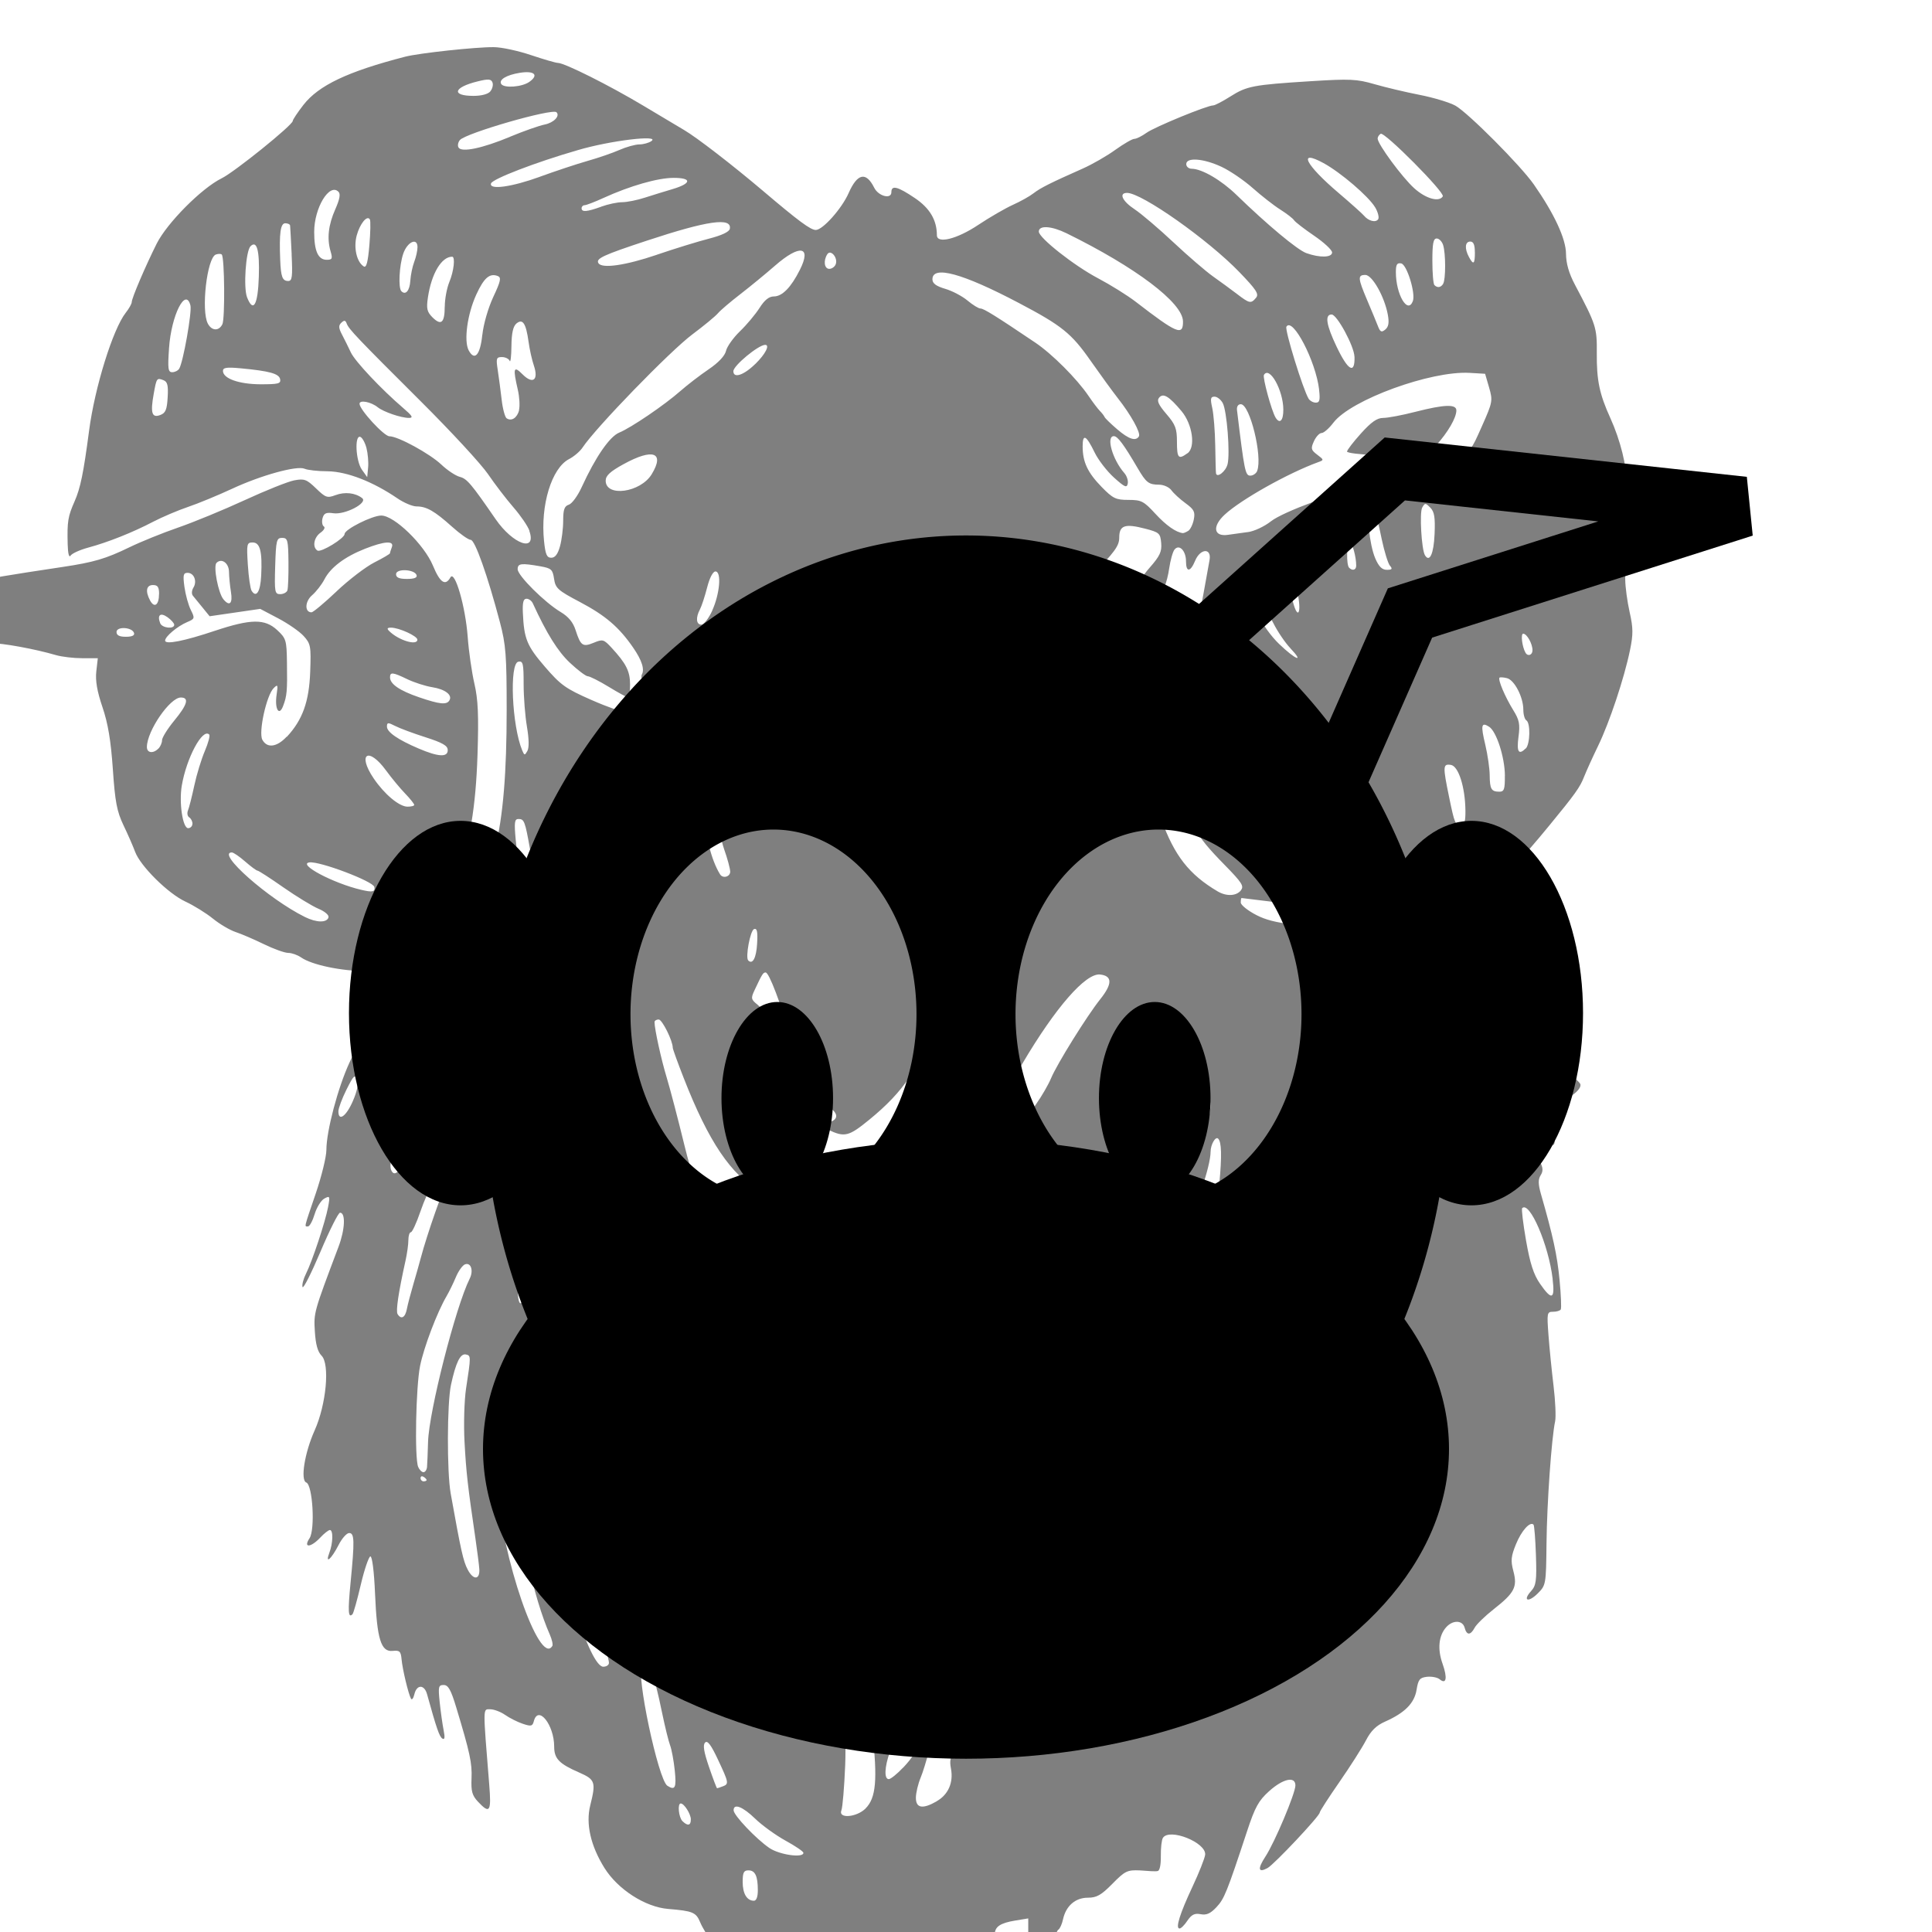 <?xml version="1.0" encoding="UTF-8" standalone="no"?>
<!-- Created with Inkscape (http://www.inkscape.org/) -->

<svg
   xmlns:dc="http://purl.org/dc/elements/1.1/"
   xmlns:cc="http://creativecommons.org/ns#"
   xmlns:rdf="http://www.w3.org/1999/02/22-rdf-syntax-ns#"
   xmlns:svg="http://www.w3.org/2000/svg"
   xmlns="http://www.w3.org/2000/svg"
   xmlns:sodipodi="http://sodipodi.sourceforge.net/DTD/sodipodi-0.dtd"
   xmlns:inkscape="http://www.inkscape.org/namespaces/inkscape"
   width="32"
   height="32"
   viewBox="0 0 32 32"
   id="svg2"
   version="1.1"
   inkscape:version="0.91 r13725"
   sodipodi:docname="goat.svg">
  <defs
     id="defs4" />
  <sodipodi:namedview
     id="base"
     pagecolor="#ffffff"
     bordercolor="#666666"
     borderopacity="1.0"
     inkscape:pageopacity="0.0"
     inkscape:pageshadow="2"
     inkscape:zoom="7.9643545"
     inkscape:cx="30.491828"
     inkscape:cy="10.826058"
     inkscape:document-units="px"
     inkscape:current-layer="layer3"
     showgrid="true"
     units="px"
     inkscape:window-width="1600"
     inkscape:window-height="848"
     inkscape:window-x="-8"
     inkscape:window-y="22"
     inkscape:window-maximized="1"
     inkscape:snap-global="false"
     inkscape:snap-bbox="true"
     inkscape:snap-bbox-midpoints="true">
    <inkscape:grid
       type="xygrid"
       id="grid3338"
       empspacing="8" />
  </sodipodi:namedview>
  <g
     inkscape:groupmode="layer"
     id="layer2"
     inkscape:label="trace"
     style="display:none"
     sodipodi:insensitive="true">
    <g
       id="g5597"
       transform="matrix(2.744,0,0,2.744,-243.442,-16.431)">
      <path
         id="path3527"
         d="m 96.985,12.611 c 0.019,0.138 0.046,0.606 0.205,0.683 0.514,0.247 0.694,-0.913 0.751,-1.192 0.057,-0.278 -0.022,-0.932 -0.444,-0.775 -0.014,0.005 -0.024,0.011 -0.031,0.019 -0.184,-0.079 -0.395,-0.059 -0.463,0.166 -0.1,0.334 -0.066,0.763 -0.018,1.1 z"
         inkscape:connector-curvature="0"
         style="fill:#d8b78b" />
      <path
         id="path3529"
         d="m 92.193,11.511 c -0.067,-0.225 -0.279,-0.245 -0.463,-0.166 -0.007,-0.007 -0.017,-0.013 -0.031,-0.019 -0.422,-0.157 -0.501,0.497 -0.444,0.775 0.057,0.279 0.237,1.44 0.751,1.192 0.159,-0.076 0.186,-0.545 0.205,-0.683 0.047,-0.338 0.081,-0.766 -0.019,-1.1 z"
         inkscape:connector-curvature="0"
         style="fill:#d8b78b" />
      <path
         id="path3531"
         d="m 97.457,12.001 c 0,-1.528 -1.277,-2.766 -2.851,-2.766 -1.575,0 -2.851,1.122 -2.851,2.766 0,3.07 1.277,2.766 2.851,2.766 1.575,10e-5 2.851,0.304 2.851,-2.766 z"
         stroke-miterlimit="10"
         inkscape:connector-curvature="0"
         style="fill:#7f512e;stroke:#000000;stroke-width:0.1;stroke-miterlimit:10" />
      <path
         id="path3533"
         d="m 92.258,12.954 c 0,1.42 1.056,2.571 2.358,2.571 1.302,0 2.358,-1.151 2.358,-2.571 0,-1.42 -0.013,-3.215 -2.368,-2.656 -2.668,-0.559 -2.348,1.236 -2.348,2.656 z"
         stroke-miterlimit="10"
         inkscape:connector-curvature="0"
         style="fill:#d8b78b;stroke:#000000;stroke-width:0.12;stroke-miterlimit:10" />
      <ellipse
         id="ellipse3535"
         ry="0.853"
         rx="0.667"
         cy="12.188"
         cx="93.461"
         stroke-miterlimit="10"
         style="fill:#ffffff;stroke:#000000;stroke-width:0.1;stroke-miterlimit:10" />
      <ellipse
         id="ellipse3537"
         ry="0.853"
         rx="0.667"
         cy="12.188"
         cx="95.762"
         stroke-miterlimit="10"
         style="fill:#ffffff;stroke:#000000;stroke-width:0.1;stroke-miterlimit:10" />
      <ellipse
         id="ellipse3539"
         ry="0.421"
         rx="0.269"
         cy="12.484"
         cx="93.505" />
      <ellipse
         id="ellipse3541"
         ry="0.421"
         rx="0.269"
         cy="12.484"
         cx="95.705" />
      <ellipse
         id="ellipse3543"
         ry="1.753"
         rx="2.922"
         cy="14.417"
         cx="94.606"
         stroke-miterlimit="10"
         style="fill:#d8b78b;stroke:#000000;stroke-width:0.1;stroke-miterlimit:10" />
      <path
         id="path3545"
         d="m 91.846,13.24 c -4e-4,10e-5 -0.047,0.011 -0.113,-0.029 -0.102,-0.063 -0.244,-0.241 -0.34,-0.74 -0.056,-0.208 -0.085,-0.377 -0.096,-0.513 -0.002,-0.027 -0.003,-0.053 -0.004,-0.078 -0.006,-0.248 0.057,-0.373 0.126,-0.436 0.111,-0.101 0.272,-0.078 0.347,-0.059 0.025,0.006 0.04,0.012 0.041,0.012 l 0.035,-0.094 c -0.012,-0.004 -0.297,-0.109 -0.49,0.067 -0.168,0.153 -0.203,0.463 -0.106,0.921 0.014,0.065 0.03,0.133 0.049,0.205 0.081,0.425 0.211,0.695 0.385,0.801 0.061,0.037 0.113,0.045 0.148,0.045 0.025,0 0.041,-0.004 0.044,-0.005 l -0.028,-0.096 z"
         inkscape:connector-curvature="0" />
      <path
         id="path3547"
         d="m 97.85,11.369 c -0.193,-0.175 -0.478,-0.071 -0.49,-0.067 l 0.035,0.094 c 0.002,-10e-4 0.241,-0.087 0.388,0.047 0.007,0.006 0.014,0.013 0.021,0.021 0.094,0.107 0.164,0.347 0.036,0.889 -0.009,0.038 -0.019,0.077 -0.03,0.118 l 0,0 c -4e-4,0.001 -6e-4,0.002 -0.001,0.004 -0.093,0.488 -0.233,0.668 -0.334,0.733 -0.068,0.044 -0.117,0.033 -0.118,0.033 l -0.028,0.096 c 0.004,0.001 0.02,0.005 0.045,0.005 0.035,0 0.088,-0.008 0.148,-0.045 0.174,-0.106 0.303,-0.377 0.384,-0.799 0.154,-0.574 0.135,-0.954 -0.057,-1.128 z"
         inkscape:connector-curvature="0" />
      <path
         id="path3549"
         d="m 92.758,11.328 c 0.003,0.056 0.053,-0.045 0.088,-0.077 0.059,-0.055 0.141,-0.099 0.224,-0.138 0.209,-0.099 0.462,-0.137 0.698,-0.142 0.049,-10e-4 0.059,-0.306 -0.048,-0.303 -0.523,0.011 -1.097,0.233 -1.08,0.596 0.002,0.051 0.005,0.146 0.068,0.18 0.047,0.026 0.05,-0.11 0.05,-0.117 l 0,0 z"
         inkscape:connector-curvature="0" />
      <path
         id="path3551"
         d="m 96.486,11.328 c -0.003,0.056 -0.053,-0.045 -0.088,-0.077 -0.059,-0.055 -0.141,-0.099 -0.224,-0.138 -0.209,-0.099 -0.462,-0.137 -0.698,-0.142 -0.049,-10e-4 -0.059,-0.306 0.048,-0.303 0.523,0.011 1.097,0.233 1.08,0.596 -0.002,0.051 -0.005,0.146 -0.068,0.18 -0.047,0.026 -0.05,-0.11 -0.05,-0.117 l 0,0 z"
         inkscape:connector-curvature="0" />
      <path
         id="path3553"
         d="m 91.684,14.117 c 2.922,1.753 5.844,0 5.844,0"
         stroke-miterlimit="10"
         inkscape:connector-curvature="0"
         style="fill:none;stroke:#000000;stroke-width:0.1;stroke-miterlimit:10" />
    </g>
  </g>
  <g
     inkscape:label="Layer 1"
     inkscape:groupmode="layer"
     id="layer1"
     transform="translate(0,-1020.362)"
     style="display:inline"
     sodipodi:insensitive="true">
    <path
       inkscape:connector-curvature="0"
       id="path4206"
       d="m 15.027,1054.01 c -0.088,-0.088 -0.16,-0.192 -0.16,-0.231 0,-0.161 -0.249,-0.245 -0.685,-0.233 -0.408,0.011 -0.43,0.01 -0.861,-0.217 -0.243,-0.126 -0.47,-0.252 -0.505,-0.28 -0.035,-0.028 -0.063,-0.151 -0.063,-0.273 0,-0.266 -0.049,-0.307 -0.248,-0.204 -0.082,0.043 -0.251,0.078 -0.374,0.078 -0.185,0 -0.246,-0.025 -0.346,-0.144 -0.067,-0.079 -0.151,-0.216 -0.187,-0.303 -0.069,-0.167 -0.12,-0.189 -0.531,-0.223 -0.379,-0.031 -0.832,-0.322 -1.055,-0.678 -0.229,-0.367 -0.312,-0.731 -0.236,-1.036 0.097,-0.387 0.083,-0.429 -0.182,-0.545 -0.333,-0.145 -0.415,-0.23 -0.415,-0.428 0,-0.363 -0.265,-0.696 -0.337,-0.423 -0.022,0.084 -0.045,0.09 -0.184,0.043 -0.087,-0.029 -0.219,-0.096 -0.292,-0.147 -0.073,-0.051 -0.184,-0.093 -0.246,-0.093 -0.124,0 -0.123,-0.067 -0.017,1.246 0.037,0.452 0.01,0.493 -0.184,0.287 -0.099,-0.105 -0.118,-0.174 -0.109,-0.388 0.011,-0.253 -0.026,-0.424 -0.255,-1.182 -0.087,-0.287 -0.131,-0.365 -0.206,-0.365 -0.087,0 -0.093,0.027 -0.066,0.289 0.017,0.159 0.046,0.366 0.065,0.461 0.024,0.12 0.018,0.161 -0.021,0.137 -0.049,-0.03 -0.097,-0.169 -0.254,-0.736 -0.045,-0.162 -0.17,-0.162 -0.209,0 -0.016,0.069 -0.042,0.103 -0.057,0.075 -0.043,-0.078 -0.141,-0.486 -0.156,-0.654 -0.012,-0.13 -0.032,-0.149 -0.147,-0.137 -0.194,0.02 -0.26,-0.193 -0.292,-0.945 -0.016,-0.378 -0.048,-0.625 -0.078,-0.62 -0.028,0.01 -0.099,0.216 -0.158,0.468 -0.059,0.252 -0.121,0.473 -0.138,0.49 -0.071,0.071 -0.078,-0.044 -0.032,-0.518 0.069,-0.706 0.065,-0.827 -0.023,-0.827 -0.041,0 -0.12,0.089 -0.175,0.198 -0.121,0.236 -0.228,0.327 -0.153,0.129 0.061,-0.16 0.066,-0.377 0.009,-0.377 -0.023,0 -0.095,0.056 -0.16,0.126 -0.158,0.168 -0.286,0.174 -0.177,0.01 0.095,-0.145 0.052,-0.883 -0.054,-0.923 -0.1,-0.039 -0.028,-0.492 0.139,-0.864 0.192,-0.43 0.254,-1.097 0.114,-1.237 -0.064,-0.064 -0.098,-0.187 -0.111,-0.4 -0.019,-0.315 -0.02,-0.311 0.391,-1.401 0.109,-0.288 0.121,-0.567 0.026,-0.567 -0.028,0 -0.174,0.291 -0.325,0.648 -0.151,0.356 -0.284,0.619 -0.296,0.583 -0.012,-0.035 0.014,-0.135 0.057,-0.22 0.103,-0.204 0.32,-0.859 0.366,-1.104 0.034,-0.182 0.03,-0.191 -0.062,-0.141 -0.054,0.029 -0.126,0.145 -0.16,0.257 -0.034,0.112 -0.083,0.204 -0.11,0.204 -0.063,0 -0.073,0.045 0.128,-0.546 0.097,-0.285 0.176,-0.609 0.176,-0.721 0,-0.311 0.19,-1.03 0.383,-1.448 0.095,-0.206 0.191,-0.388 0.214,-0.403 0.083,-0.056 0.46,-0.861 0.46,-0.983 0,-0.124 -0.007,-0.127 -0.392,-0.127 -0.415,0 -0.906,-0.103 -1.084,-0.227 -0.059,-0.041 -0.155,-0.075 -0.213,-0.075 -0.059,0 -0.24,-0.065 -0.404,-0.145 -0.164,-0.08 -0.374,-0.17 -0.468,-0.201 -0.094,-0.031 -0.264,-0.131 -0.377,-0.223 -0.114,-0.092 -0.318,-0.218 -0.454,-0.281 -0.286,-0.132 -0.745,-0.587 -0.833,-0.824 -0.033,-0.09 -0.119,-0.287 -0.192,-0.439 -0.11,-0.23 -0.14,-0.388 -0.177,-0.931 -0.033,-0.474 -0.08,-0.757 -0.172,-1.027 -0.089,-0.262 -0.119,-0.438 -0.102,-0.591 l 0.025,-0.219 -0.258,0 c -0.142,0 -0.337,-0.023 -0.434,-0.051 -0.352,-0.103 -0.885,-0.2 -1.097,-0.2 -0.519,0 -0.916,-0.219 -0.916,-0.505 0,-0.155 0.274,-0.433 0.466,-0.473 0.565,-0.116 0.68,-0.135 1.66,-0.283 0.517,-0.078 0.71,-0.135 1.1,-0.324 0.189,-0.092 0.554,-0.24 0.81,-0.328 0.257,-0.089 0.753,-0.293 1.102,-0.454 0.349,-0.161 0.719,-0.309 0.821,-0.328 0.166,-0.031 0.205,-0.017 0.36,0.133 0.159,0.154 0.186,0.163 0.323,0.112 0.154,-0.058 0.329,-0.039 0.442,0.05 0.099,0.078 -0.283,0.278 -0.477,0.25 -0.122,-0.018 -0.157,0 -0.18,0.083 -0.015,0.058 -0.005,0.119 0.022,0.136 0.027,0.016 0.002,0.063 -0.055,0.103 -0.111,0.078 -0.139,0.241 -0.051,0.296 0.059,0.036 0.45,-0.203 0.45,-0.275 0,-0.076 0.456,-0.305 0.607,-0.305 0.216,0 0.712,0.482 0.857,0.832 0.116,0.281 0.205,0.34 0.288,0.193 0.072,-0.13 0.25,0.481 0.287,0.989 0.017,0.235 0.067,0.581 0.11,0.768 0.062,0.267 0.073,0.522 0.052,1.183 -0.028,0.867 -0.133,1.489 -0.324,1.907 -0.137,0.3 -0.447,0.65 -0.709,0.8 -0.454,0.261 -0.691,0.579 -0.376,0.505 0.076,-0.018 0.28,-0.046 0.453,-0.063 0.287,-0.028 0.333,-0.05 0.522,-0.244 0.695,-0.717 0.917,-1.6 0.917,-3.648 1.07e-4,-0.908 -0.013,-1.083 -0.113,-1.46 -0.202,-0.765 -0.412,-1.359 -0.482,-1.359 -0.037,0 -0.177,-0.098 -0.311,-0.219 -0.29,-0.26 -0.422,-0.335 -0.586,-0.335 -0.067,0 -0.21,-0.06 -0.318,-0.134 -0.404,-0.276 -0.833,-0.443 -1.152,-0.448 -0.166,0 -0.339,-0.021 -0.385,-0.042 -0.126,-0.056 -0.719,0.107 -1.2,0.331 -0.235,0.109 -0.564,0.245 -0.73,0.301 -0.166,0.056 -0.427,0.167 -0.579,0.246 -0.338,0.177 -0.748,0.34 -1.078,0.429 -0.136,0.037 -0.266,0.096 -0.289,0.132 -0.025,0.04 -0.044,-0.033 -0.048,-0.186 -0.01,-0.38 0.004,-0.463 0.114,-0.712 0.097,-0.22 0.148,-0.468 0.241,-1.175 0.094,-0.715 0.394,-1.679 0.606,-1.949 0.055,-0.07 0.1,-0.15 0.1,-0.177 0,-0.066 0.225,-0.592 0.413,-0.968 0.173,-0.344 0.745,-0.92 1.077,-1.083 0.215,-0.106 1.177,-0.882 1.177,-0.95 0,-0.021 0.08,-0.141 0.177,-0.266 0.253,-0.324 0.733,-0.552 1.685,-0.798 0.233,-0.06 1.171,-0.161 1.467,-0.158 0.129,0 0.407,0.061 0.618,0.132 0.211,0.071 0.411,0.129 0.445,0.129 0.111,6e-4 0.855,0.374 1.41,0.706 0.299,0.179 0.604,0.361 0.679,0.405 0.209,0.122 0.804,0.582 1.301,1.003 0.596,0.506 0.794,0.653 0.881,0.653 0.115,0 0.431,-0.354 0.544,-0.611 0.145,-0.329 0.289,-0.359 0.424,-0.088 0.07,0.14 0.284,0.196 0.284,0.073 0,-0.121 0.103,-0.095 0.388,0.097 0.248,0.167 0.365,0.364 0.366,0.617 6.74e-4,0.145 0.333,0.063 0.682,-0.17 0.192,-0.128 0.452,-0.278 0.576,-0.334 0.125,-0.056 0.279,-0.142 0.343,-0.192 0.115,-0.089 0.276,-0.17 0.817,-0.41 0.153,-0.068 0.394,-0.206 0.534,-0.307 0.141,-0.101 0.284,-0.184 0.318,-0.184 0.034,0 0.125,-0.045 0.203,-0.101 0.138,-0.098 1.002,-0.453 1.103,-0.453 0.028,0 0.155,-0.066 0.283,-0.147 0.275,-0.174 0.376,-0.194 1.331,-0.254 0.653,-0.041 0.764,-0.036 1.057,0.049 0.18,0.052 0.516,0.132 0.747,0.177 0.231,0.045 0.498,0.126 0.594,0.179 0.211,0.119 1.08,0.991 1.299,1.305 0.337,0.482 0.531,0.899 0.533,1.147 0.001,0.162 0.048,0.325 0.148,0.514 0.351,0.664 0.366,0.71 0.362,1.132 -0.004,0.451 0.044,0.68 0.225,1.078 0.165,0.363 0.277,0.813 0.259,1.042 -0.013,0.167 0,0.19 0.127,0.225 0.078,0.022 0.35,0.015 0.604,-0.015 0.784,-0.093 0.822,-0.083 0.871,0.219 0.023,0.139 0.002,0.206 -0.1,0.327 -0.178,0.211 -0.584,0.414 -1.09,0.542 l -0.428,0.109 0.003,0.225 c 0.001,0.124 0.034,0.366 0.073,0.539 0.059,0.262 0.06,0.367 0.006,0.629 -0.096,0.466 -0.339,1.195 -0.527,1.583 -0.091,0.188 -0.197,0.421 -0.235,0.518 -0.066,0.17 -0.15,0.287 -0.569,0.797 -0.482,0.587 -0.655,0.761 -1.082,1.09 -0.258,0.199 -0.457,0.391 -0.459,0.44 -0.001,0.048 0.014,0.089 0.035,0.09 0.021,0 0.081,0.034 0.133,0.074 0.078,0.059 0.084,0.086 0.033,0.147 -0.093,0.112 -0.016,0.191 0.15,0.154 0.133,-0.029 0.147,-0.017 0.197,0.167 0.062,0.231 0.317,0.484 0.82,0.814 0.347,0.228 0.365,0.3 0.073,0.302 -0.078,0 -0.186,0.024 -0.239,0.053 -0.227,0.121 -0.044,0.384 0.471,0.676 0.199,0.113 0.37,0.243 0.378,0.29 0.01,0.053 -0.058,0.131 -0.186,0.212 -0.215,0.135 -0.269,0.277 -0.244,0.632 0.012,0.17 0.007,0.175 -0.151,0.16 -0.186,-0.018 -0.208,0.046 -0.092,0.269 0.055,0.106 0.058,0.16 0.014,0.23 -0.043,0.07 -0.042,0.145 0.004,0.308 0.201,0.698 0.27,1.019 0.309,1.424 0.024,0.249 0.033,0.47 0.02,0.491 -0.013,0.021 -0.07,0.038 -0.128,0.038 -0.1,0 -0.103,0.018 -0.075,0.39 0.016,0.215 0.054,0.593 0.084,0.841 0.03,0.248 0.041,0.51 0.026,0.583 -0.059,0.268 -0.136,1.353 -0.143,2.023 -0.007,0.68 -0.01,0.693 -0.145,0.828 -0.157,0.157 -0.256,0.122 -0.11,-0.039 0.083,-0.092 0.094,-0.171 0.08,-0.591 -0.009,-0.267 -0.027,-0.495 -0.04,-0.509 -0.057,-0.058 -0.199,0.099 -0.29,0.322 -0.083,0.203 -0.09,0.273 -0.044,0.447 0.07,0.263 0.02,0.36 -0.325,0.631 -0.144,0.113 -0.287,0.252 -0.316,0.307 -0.069,0.129 -0.132,0.129 -0.166,0 -0.033,-0.126 -0.194,-0.131 -0.304,-0.01 -0.126,0.139 -0.149,0.363 -0.062,0.606 0.084,0.237 0.063,0.35 -0.048,0.258 -0.037,-0.031 -0.131,-0.049 -0.209,-0.041 -0.121,0.014 -0.145,0.044 -0.173,0.215 -0.036,0.222 -0.194,0.382 -0.523,0.528 -0.145,0.064 -0.234,0.152 -0.316,0.311 -0.063,0.121 -0.261,0.432 -0.44,0.69 -0.179,0.258 -0.325,0.484 -0.325,0.504 0,0.058 -0.756,0.861 -0.865,0.92 -0.156,0.084 -0.168,0.014 -0.033,-0.193 0.153,-0.234 0.495,-1.046 0.495,-1.176 0,-0.157 -0.205,-0.112 -0.435,0.095 -0.175,0.157 -0.234,0.264 -0.366,0.665 -0.334,1.012 -0.377,1.118 -0.506,1.256 -0.1,0.107 -0.166,0.136 -0.264,0.117 -0.101,-0.02 -0.151,0.01 -0.217,0.106 -0.047,0.072 -0.106,0.131 -0.131,0.131 -0.072,0 0.003,-0.242 0.216,-0.696 0.108,-0.23 0.201,-0.467 0.208,-0.525 0.022,-0.203 -0.595,-0.449 -0.7,-0.279 -0.021,0.033 -0.036,0.169 -0.034,0.302 0.002,0.146 -0.019,0.243 -0.053,0.246 -0.031,0.01 -0.162,0 -0.29,-0.01 -0.215,-0.01 -0.251,0.01 -0.46,0.222 -0.185,0.188 -0.26,0.23 -0.406,0.23 -0.207,0 -0.363,0.136 -0.411,0.358 -0.017,0.079 -0.052,0.157 -0.078,0.172 -0.026,0.016 -0.046,0.095 -0.046,0.177 0,0.112 0.023,0.148 0.096,0.148 0.053,0 0.2,0.045 0.327,0.099 0.216,0.093 0.231,0.111 0.23,0.289 -5.44e-4,0.159 -0.027,0.208 -0.164,0.296 -0.397,0.257 -0.715,0.271 -1.344,0.062 l -0.326,-0.108 -0.177,0.218 c -0.425,0.523 -0.523,0.608 -0.734,0.636 -0.181,0.024 -0.223,0.01 -0.365,-0.133 z m 0.515,-0.334 c 0.044,-0.017 0.08,-0.073 0.08,-0.126 0,-0.07 -0.036,-0.096 -0.138,-0.096 -0.076,0 -0.189,-0.014 -0.252,-0.031 -0.089,-0.024 -0.113,-0.01 -0.113,0.066 0,0.184 0.201,0.272 0.424,0.187 z m 1.489,-1.333 0,-0.206 -0.214,0.035 c -0.249,0.041 -0.34,0.102 -0.34,0.228 0,0.101 0.085,0.134 0.365,0.143 0.188,0.01 0.189,0.01 0.189,-0.2 z m -4.479,-0.671 c 0,-0.237 -0.044,-0.331 -0.156,-0.331 -0.077,0 -0.095,0.037 -0.095,0.191 0,0.195 0.07,0.312 0.186,0.312 0.041,0 0.065,-0.064 0.065,-0.172 z m 0.755,-0.622 c 0,-0.021 -0.133,-0.112 -0.296,-0.201 -0.163,-0.09 -0.389,-0.253 -0.503,-0.364 -0.206,-0.2 -0.359,-0.259 -0.357,-0.138 0.002,0.084 0.374,0.475 0.593,0.624 0.167,0.113 0.563,0.169 0.563,0.08 z m -1.864,-0.553 c -0.002,-0.091 -0.111,-0.264 -0.168,-0.264 -0.057,0 -0.034,0.229 0.028,0.292 0.086,0.086 0.141,0.075 0.139,-0.028 z m 2.894,-0.182 c 0.173,-0.173 0.2,-0.476 0.111,-1.274 -0.077,-0.69 -0.169,-1.073 -0.423,-1.752 -0.238,-0.637 -0.259,-0.679 -0.338,-0.679 -0.043,0 -0.078,0.017 -0.077,0.038 0.002,0.09 0.151,0.857 0.195,1.005 0.136,0.457 0.22,1.303 0.194,1.945 -0.015,0.363 -0.043,0.701 -0.063,0.749 -0.057,0.142 0.252,0.117 0.401,-0.031 z m 1.179,-0.12 c 0.191,-0.109 0.278,-0.309 0.235,-0.538 -0.026,-0.137 -0.011,-0.197 0.068,-0.276 0.185,-0.185 0.257,-0.573 0.234,-1.262 -0.012,-0.346 -0.037,-0.669 -0.055,-0.717 -0.049,-0.128 -0.174,-0.109 -0.174,0.026 0,0.243 -0.434,2.039 -0.573,2.372 -0.045,0.107 -0.081,0.259 -0.081,0.339 0,0.173 0.112,0.192 0.347,0.057 z m -4.34,-0.51 c -0.017,-0.163 -0.052,-0.35 -0.077,-0.415 -0.025,-0.065 -0.083,-0.3 -0.129,-0.521 -0.148,-0.719 -0.226,-0.905 -0.335,-0.796 -0.109,0.109 0.267,1.89 0.419,1.987 0.129,0.082 0.152,0.034 0.122,-0.255 z m 0.793,0.266 c 0.107,-0.041 0.104,-0.058 -0.078,-0.446 -0.114,-0.243 -0.173,-0.321 -0.212,-0.281 -0.04,0.04 -0.022,0.152 0.065,0.406 0.066,0.193 0.126,0.351 0.133,0.351 0.007,0 0.049,-0.014 0.093,-0.031 z m 2.988,-0.309 c 0.306,-0.325 0.379,-0.555 0.512,-1.609 0.043,-0.337 0.038,-0.453 -0.023,-0.629 -0.041,-0.119 -0.075,-0.284 -0.076,-0.367 -5.35e-4,-0.083 -0.038,-0.305 -0.084,-0.493 -0.064,-0.262 -0.102,-0.338 -0.164,-0.326 -0.058,0.012 -0.078,0.066 -0.072,0.191 0.028,0.556 0.013,1.515 -0.027,1.71 -0.026,0.124 -0.084,0.412 -0.129,0.64 -0.045,0.227 -0.115,0.508 -0.156,0.623 -0.088,0.25 -0.096,0.448 -0.017,0.448 0.031,0 0.137,-0.085 0.235,-0.189 z m -1.449,-0.993 c 0,-0.041 -0.062,-0.113 -0.138,-0.16 -0.266,-0.164 -0.606,-0.574 -0.716,-0.865 -0.06,-0.157 -0.164,-0.427 -0.231,-0.601 -0.067,-0.173 -0.122,-0.343 -0.123,-0.377 -9.19e-4,-0.12 -0.227,-0.524 -0.283,-0.505 -0.041,0.014 -0.038,0.118 0.013,0.382 0.087,0.456 0.085,0.508 -0.012,0.287 -0.096,-0.218 -0.222,-0.916 -0.248,-1.379 -0.022,-0.373 -0.035,-0.412 -0.123,-0.357 -0.074,0.046 -0.02,0.935 0.083,1.359 0.154,0.635 0.218,0.78 0.345,0.78 0.092,0 0.131,0.042 0.179,0.189 0.166,0.511 0.554,1.107 0.804,1.233 0.217,0.109 0.452,0.117 0.452,0.014 z m -3.422,-0.744 c 2.15e-4,-0.057 -0.064,-0.276 -0.355,-1.22 -0.104,-0.337 -0.198,-0.714 -0.323,-1.296 -0.071,-0.332 -0.099,-0.39 -0.187,-0.39 -0.096,0 -0.101,0.021 -0.07,0.289 0.127,1.115 0.618,2.68 0.841,2.68 0.052,0 0.094,-0.028 0.094,-0.063 z m 9.621,-0.156 c -0.05,-0.103 -0.106,-0.641 -0.109,-1.052 -9.8e-4,-0.139 -0.023,-0.189 -0.082,-0.189 -0.064,0 -0.075,0.034 -0.052,0.164 0.016,0.09 0.044,0.366 0.061,0.614 0.02,0.28 0.063,0.497 0.113,0.573 0.094,0.144 0.15,0.056 0.069,-0.11 z m -2.295,-0.49 c 0.002,-0.344 0.021,-0.72 0.042,-0.837 0.039,-0.22 0.005,-0.417 -0.073,-0.417 -0.095,0 -0.166,0.453 -0.17,1.082 -0.004,0.674 0.025,0.854 0.134,0.818 0.045,-0.015 0.064,-0.194 0.067,-0.646 z m -8.264,0.367 c 0.014,-0.021 -0.005,-0.107 -0.041,-0.189 -0.269,-0.607 -0.524,-1.77 -0.56,-2.552 -0.033,-0.732 -0.052,-0.843 -0.142,-0.843 -0.123,0 -0.198,0.422 -0.168,0.946 0.067,1.15 0.699,2.98 0.91,2.638 z m 8.888,-0.715 c 0.086,-0.061 0.238,-0.299 0.394,-0.617 0.474,-0.964 0.474,-0.965 0.501,-1.616 0.023,-0.558 0.018,-0.595 -0.068,-0.579 -0.073,0.014 -0.127,0.155 -0.257,0.66 -0.091,0.353 -0.2,0.71 -0.242,0.792 -0.043,0.082 -0.146,0.337 -0.23,0.565 -0.084,0.229 -0.208,0.473 -0.276,0.544 -0.14,0.147 -0.165,0.349 -0.042,0.349 0.044,0 0.144,-0.045 0.221,-0.1 z m -10.097,-0.559 c -0.004,-0.066 -0.033,-0.291 -0.063,-0.498 -0.13,-0.886 -0.155,-1.109 -0.182,-1.61 -0.016,-0.291 -0.004,-0.687 0.025,-0.881 0.083,-0.541 0.083,-0.549 -0.004,-0.567 -0.091,-0.018 -0.165,0.133 -0.245,0.502 -0.066,0.305 -0.069,1.444 -0.005,1.802 0.17,0.948 0.207,1.117 0.281,1.258 0.092,0.179 0.205,0.176 0.193,-0.01 z m 2.569,-0.188 c 0.014,-0.023 -0.044,-0.21 -0.129,-0.415 -0.32,-0.773 -0.651,-2.109 -0.708,-2.864 -0.009,-0.121 -0.041,-0.181 -0.101,-0.192 -0.079,-0.015 -0.088,0.035 -0.088,0.507 0,0.752 0.272,1.951 0.525,2.312 0.043,0.062 0.079,0.146 0.079,0.186 0,0.156 0.21,0.508 0.303,0.508 0.051,0 0.105,-0.019 0.119,-0.042 z m 9.693,-0.134 c 0,-0.042 0.035,-0.076 0.079,-0.076 0.048,0 0.073,-0.035 0.063,-0.091 -0.018,-0.109 0.223,-0.412 0.328,-0.412 0.095,0 0.277,-0.308 0.371,-0.629 0.084,-0.285 0.222,-0.457 0.442,-0.552 0.376,-0.162 0.577,-0.371 0.811,-0.846 0.126,-0.255 0.271,-0.626 0.322,-0.825 0.088,-0.339 0.169,-0.522 0.401,-0.907 0.053,-0.089 0.157,-0.353 0.23,-0.588 0.131,-0.419 0.141,-0.632 0.053,-1.138 -0.012,-0.069 -0.024,-0.139 -0.026,-0.154 -0.007,-0.052 -0.416,-0.249 -0.46,-0.221 -0.067,0.042 -0.129,0.578 -0.145,1.269 -0.003,0.108 -0.154,0.17 -0.154,0.063 0,-0.067 -0.237,-0.065 -0.279,0.01 -0.018,0.029 -0.051,0.171 -0.073,0.315 -0.136,0.892 -0.39,1.785 -0.661,2.32 -0.187,0.368 -0.235,0.431 -0.373,0.483 -0.067,0.026 -0.13,0.121 -0.171,0.259 -0.036,0.12 -0.083,0.241 -0.104,0.269 -0.022,0.027 -0.055,0.13 -0.073,0.226 -0.09,0.467 -0.266,0.637 -0.209,0.201 0.07,-0.53 -0.148,-0.203 -0.371,0.558 -0.06,0.205 -0.122,0.412 -0.137,0.461 -0.018,0.059 0,0.088 0.054,0.088 0.045,0 0.081,-0.034 0.081,-0.076 z m -1.155,-0.479 c 0.085,-0.046 0.449,-0.558 0.588,-0.829 0.028,-0.055 0.126,-0.316 0.217,-0.579 0.149,-0.432 0.168,-0.552 0.195,-1.246 0.032,-0.833 0.03,-0.867 -0.072,-0.867 -0.076,0 -0.103,0.073 -0.149,0.403 -0.144,1.029 -0.341,1.756 -0.681,2.516 -0.292,0.653 -0.301,0.712 -0.098,0.603 z m -7.879,-0.766 c -0.019,-0.09 -0.091,-0.39 -0.161,-0.667 -0.07,-0.277 -0.153,-0.66 -0.185,-0.852 -0.054,-0.326 -0.131,-0.453 -0.203,-0.336 -0.017,0.028 0.005,0.193 0.05,0.367 0.045,0.174 0.099,0.43 0.122,0.569 0.139,0.855 0.209,1.082 0.331,1.082 0.064,0 0.074,-0.033 0.047,-0.164 z m -4.101,0.091 c 0,-0.012 -0.023,-0.036 -0.05,-0.053 -0.028,-0.017 -0.05,-0.01 -0.05,0.022 0,0.029 0.023,0.053 0.05,0.053 0.028,0 0.05,-0.01 0.05,-0.022 z m 0.007,-0.217 c 0.004,-0.049 0.012,-0.235 0.017,-0.415 0.014,-0.502 0.457,-2.238 0.689,-2.702 0.068,-0.135 0.021,-0.276 -0.078,-0.238 -0.04,0.015 -0.109,0.111 -0.151,0.213 -0.043,0.102 -0.111,0.241 -0.152,0.311 -0.158,0.269 -0.377,0.846 -0.44,1.157 -0.07,0.347 -0.093,1.525 -0.032,1.673 0.02,0.048 0.06,0.088 0.088,0.088 0.029,0 0.055,-0.04 0.059,-0.088 z m 13.75,-0.604 c 0.017,-0.076 0.052,-0.229 0.078,-0.34 0.046,-0.198 0.046,-0.2 -0.037,-0.078 -0.122,0.178 -0.212,0.556 -0.133,0.556 0.034,0 0.075,-0.062 0.092,-0.138 z m -14.084,-2.013 c 0.015,-0.076 0.064,-0.263 0.109,-0.415 0.045,-0.152 0.099,-0.345 0.121,-0.428 0.105,-0.396 0.377,-1.173 0.459,-1.308 0.107,-0.177 0.119,-0.327 0.026,-0.327 -0.086,0 -0.186,0.103 -0.186,0.191 0,0.039 -0.043,0.13 -0.095,0.204 -0.052,0.073 -0.147,0.286 -0.211,0.473 -0.064,0.187 -0.135,0.34 -0.157,0.34 -0.022,0 -0.041,0.058 -0.041,0.129 0,0.071 -0.021,0.224 -0.047,0.34 -0.118,0.532 -0.163,0.835 -0.132,0.886 0.059,0.096 0.126,0.06 0.154,-0.083 z m 8.25,-0.049 c 0.535,-0.18 0.57,-0.201 0.917,-0.547 0.494,-0.492 0.839,-1.202 0.926,-1.905 0.052,-0.42 0.112,-0.582 0.331,-0.894 0.092,-0.13 0.202,-0.321 0.245,-0.424 0.1,-0.24 0.596,-1.036 0.818,-1.314 0.2,-0.251 0.199,-0.383 -0.004,-0.406 -0.239,-0.028 -0.739,0.545 -1.289,1.477 -0.14,0.236 -0.254,0.455 -0.254,0.486 0,0.031 -0.051,0.227 -0.113,0.436 -0.108,0.364 -0.133,0.4 -0.577,0.83 -0.716,0.694 -0.729,0.7 -1.364,0.691 -0.293,-0.01 -0.544,-0.018 -0.556,-0.031 -0.013,-0.012 -0.002,-0.152 0.023,-0.311 0.04,-0.249 0.07,-0.304 0.219,-0.404 0.095,-0.064 0.225,-0.203 0.288,-0.309 0.063,-0.106 0.174,-0.232 0.245,-0.278 0.161,-0.106 0.325,-0.369 0.326,-0.523 0,-0.064 0.065,-0.211 0.145,-0.327 0.353,-0.513 0.575,-1.192 0.389,-1.192 -0.046,0 -0.103,0.051 -0.128,0.113 -0.351,0.898 -0.608,1.28 -1.177,1.746 -0.342,0.28 -0.41,0.296 -0.681,0.167 l -0.184,-0.087 0.15,-0.026 c 0.23,-0.04 0.22,-0.177 -0.02,-0.3 -0.246,-0.126 -0.292,-0.211 -0.524,-0.984 -0.216,-0.72 -0.402,-1.208 -0.459,-1.208 -0.042,0 -0.057,0.025 -0.184,0.295 -0.062,0.132 -0.058,0.152 0.049,0.238 0.144,0.117 0.245,0.44 0.307,0.985 0.059,0.52 0.147,0.783 0.388,1.157 0.104,0.161 0.192,0.316 0.196,0.344 0.004,0.028 0.01,0.066 0.014,0.085 0.004,0.019 0.069,0.01 0.143,-0.036 0.207,-0.108 0.289,-0.013 0.165,0.192 -0.053,0.087 -0.111,0.261 -0.129,0.386 -0.018,0.125 -0.056,0.256 -0.083,0.291 -0.08,0.1 -0.361,0.073 -0.547,-0.052 -0.094,-0.063 -0.273,-0.174 -0.399,-0.247 -0.497,-0.289 -0.863,-0.831 -1.278,-1.893 -0.099,-0.253 -0.18,-0.477 -0.18,-0.498 0,-0.116 -0.175,-0.468 -0.233,-0.468 -0.038,0 -0.069,0.02 -0.069,0.043 0,0.115 0.111,0.62 0.2,0.913 0.055,0.18 0.189,0.692 0.298,1.138 0.221,0.903 0.522,1.588 0.818,1.86 0.304,0.28 0.568,0.459 0.772,0.525 0.111,0.036 0.269,0.121 0.352,0.191 0.397,0.331 0.884,0.352 1.709,0.074 z m -1.402,-0.37 c -0.365,-0.148 -1.01,-0.622 -1.134,-0.832 -0.059,-0.101 -0.096,-0.195 -0.081,-0.21 0.015,-0.015 0.157,0.039 0.317,0.12 0.244,0.123 0.357,0.148 0.717,0.157 0.235,0.01 0.549,0.048 0.697,0.094 0.512,0.16 1.075,-0.01 1.673,-0.502 0.155,-0.128 0.297,-0.232 0.315,-0.232 0.018,0 0.033,0.053 0.033,0.119 0,0.251 -0.819,1.072 -1.202,1.204 -0.496,0.171 -1.034,0.204 -1.335,0.082 z m -4.762,-0.236 c 0.151,-0.272 0.779,-2.063 0.975,-2.781 0.122,-0.445 0.112,-0.669 -0.017,-0.427 -0.104,0.195 -0.16,0.15 -0.077,-0.062 0.113,-0.288 0.378,-1.391 0.378,-1.574 0,-0.242 -0.118,-0.114 -0.223,0.241 -0.047,0.159 -0.107,0.329 -0.133,0.377 -0.026,0.049 -0.082,0.187 -0.123,0.308 -0.066,0.195 -0.193,0.431 -0.867,1.617 -0.275,0.483 -0.296,0.526 -0.46,0.906 -0.012,0.028 0.041,-0.011 0.117,-0.086 0.076,-0.075 0.18,-0.15 0.232,-0.166 0.085,-0.027 0.415,-0.468 0.682,-0.912 0.059,-0.098 0.145,-0.215 0.192,-0.261 0.08,-0.079 0.083,-0.074 0.049,0.067 -0.035,0.145 -0.307,0.845 -0.449,1.157 -0.234,0.514 -0.528,1.564 -0.528,1.887 0,0.306 0.066,0.368 0.111,0.104 0.019,-0.114 0.082,-0.291 0.139,-0.394 z m 16.892,0.159 c -0.066,-0.562 -0.382,-1.296 -0.505,-1.173 -0.014,0.014 0.015,0.255 0.064,0.536 0.067,0.381 0.125,0.562 0.231,0.715 0.196,0.283 0.25,0.263 0.209,-0.078 z m -6.034,-0.186 c 0.246,-0.28 0.465,-0.875 0.513,-1.393 0.043,-0.464 0.037,-0.689 -0.019,-0.745 -0.044,-0.044 -0.125,0.095 -0.126,0.218 -0.002,0.238 -0.223,0.896 -0.486,1.444 -0.283,0.59 -0.321,0.802 -0.127,0.698 0.052,-0.028 0.162,-0.128 0.245,-0.222 z m -9.566,-0.474 c -0.007,-0.678 -0.066,-0.908 -0.144,-0.556 -0.057,0.258 0.013,1.248 0.089,1.248 0.047,0 0.061,-0.171 0.056,-0.692 z m 6.909,-0.01 c 0.209,-0.683 0.265,-1.493 0.105,-1.493 -0.058,0 -0.089,0.112 -0.132,0.478 -0.031,0.263 -0.085,0.614 -0.119,0.78 -0.116,0.56 -0.12,0.633 -0.034,0.6 0.043,-0.016 0.124,-0.181 0.181,-0.365 z m -10.169,-1.552 c 0.118,-0.241 0.264,-0.519 0.325,-0.618 0.349,-0.57 0.537,-0.901 0.537,-0.944 0,-0.027 0.031,-0.061 0.069,-0.075 0.038,-0.015 0.081,-0.073 0.096,-0.131 0.02,-0.077 0.004,-0.105 -0.063,-0.105 -0.088,0 -0.155,0.079 -0.648,0.762 -0.428,0.594 -0.767,1.337 -0.696,1.523 0.056,0.146 0.164,0.029 0.38,-0.412 z m 16.855,-0.204 c 0.118,-0.25 0.161,-0.411 0.158,-0.591 -0.005,-0.352 -0.103,-0.638 -0.241,-0.707 -0.064,-0.032 -0.159,-0.129 -0.212,-0.215 -0.112,-0.184 -0.248,-0.208 -0.247,-0.044 5.43e-4,0.062 0.032,0.249 0.07,0.415 0.038,0.166 0.086,0.551 0.105,0.856 0.02,0.304 0.046,0.571 0.059,0.591 0.062,0.103 0.161,0.01 0.308,-0.306 z m -3.663,-0.442 c 0,-0.094 -0.023,-0.17 -0.05,-0.17 -0.028,0 -0.05,0.042 -0.05,0.094 0,0.052 -0.013,0.204 -0.028,0.34 l -0.028,0.246 0.078,-0.169 c 0.043,-0.093 0.078,-0.246 0.078,-0.34 z m -14.207,-0.073 c 0.074,-0.169 0.098,-0.287 0.071,-0.359 -0.035,-0.094 -0.055,-0.075 -0.174,0.163 -0.074,0.148 -0.134,0.31 -0.134,0.36 0,0.174 0.127,0.086 0.237,-0.164 z m 2.583,-0.159 c 0.041,-0.061 0.136,-0.176 0.212,-0.255 0.304,-0.317 0.689,-0.99 0.863,-1.509 0.15,-0.448 0.167,-0.641 0.056,-0.641 -0.042,0 -0.075,0.034 -0.075,0.076 0,0.1 -0.952,2.007 -1.012,2.029 -0.054,0.02 -0.195,0.279 -0.195,0.358 0,0.088 0.074,0.059 0.152,-0.058 z m 4.115,-2.452 c 0.012,-0.201 -5.9e-4,-0.26 -0.05,-0.244 -0.063,0.021 -0.147,0.47 -0.097,0.52 0.073,0.073 0.133,-0.041 0.147,-0.276 z m 3.387,-0.108 c 0.074,-0.377 0.08,-0.702 0.016,-0.789 -0.111,-0.15 -0.18,-0.01 -0.206,0.438 -0.014,0.226 -0.011,0.445 0.005,0.487 0.048,0.124 0.15,0.05 0.186,-0.137 z m 7.417,-0.23 c 0.151,-0.151 0.243,-0.324 0.196,-0.369 -0.026,-0.026 -0.247,-0.01 -0.523,0.055 -0.556,0.115 -0.676,0.114 -1.686,-0.012 -0.415,-0.052 -0.761,-0.094 -0.767,-0.094 -0.007,0 -0.013,0.033 -0.013,0.075 0,0.041 0.119,0.136 0.264,0.21 0.286,0.147 0.702,0.193 1.884,0.21 0.462,0.01 0.577,-0.01 0.645,-0.074 z m -17.904,-0.104 c 0.011,-0.033 -0.063,-0.096 -0.165,-0.138 -0.102,-0.043 -0.363,-0.202 -0.581,-0.354 -0.217,-0.152 -0.41,-0.277 -0.428,-0.277 -0.018,0 -0.11,-0.068 -0.205,-0.151 -0.095,-0.083 -0.194,-0.151 -0.221,-0.151 -0.265,0 0.605,0.769 1.21,1.069 0.194,0.096 0.359,0.097 0.39,0.01 z m 3.808,-0.107 c 0.031,-0.051 -0.068,-0.409 -0.14,-0.504 -0.028,-0.037 -0.1,-0.086 -0.158,-0.109 -0.085,-0.033 -0.12,-0.114 -0.172,-0.41 -0.082,-0.46 -0.096,-0.495 -0.191,-0.495 -0.065,0 -0.072,0.055 -0.045,0.348 0.044,0.471 0.132,0.718 0.281,0.792 0.068,0.034 0.165,0.142 0.215,0.24 0.09,0.176 0.159,0.221 0.21,0.137 z m 14.918,-0.128 c 0.183,-0.135 0.361,-0.328 0.361,-0.392 0,-0.073 -0.132,-0.047 -0.257,0.051 -0.066,0.052 -0.199,0.134 -0.296,0.183 -0.229,0.116 -0.226,0.112 -0.152,0.201 0.087,0.105 0.156,0.097 0.345,-0.043 z m -3.613,-0.21 c 0.056,-0.067 0.017,-0.127 -0.265,-0.415 -0.522,-0.533 -0.595,-0.681 -0.653,-1.338 -0.071,-0.798 -0.025,-1.833 0.101,-2.27 0.087,-0.3 0.147,-0.593 0.298,-1.447 0.036,-0.203 -0.154,-0.193 -0.239,0.013 -0.079,0.191 -0.151,0.194 -0.151,0.01 0,-0.176 -0.112,-0.291 -0.19,-0.196 -0.029,0.035 -0.069,0.177 -0.089,0.315 -0.066,0.448 -0.284,0.767 -0.819,1.199 -0.112,0.09 -0.227,0.135 -0.348,0.135 -0.23,0 -0.593,0.211 -0.692,0.401 -0.041,0.08 -0.119,0.159 -0.173,0.176 -0.078,0.024 -0.104,0.096 -0.132,0.355 -0.041,0.385 -0.009,0.519 0.103,0.426 0.041,-0.034 0.075,-0.09 0.075,-0.124 0,-0.034 0.049,-0.105 0.108,-0.157 0.059,-0.053 0.15,-0.189 0.201,-0.303 0.112,-0.25 0.167,-0.299 0.396,-0.346 0.097,-0.02 0.251,-0.082 0.343,-0.138 0.189,-0.115 0.822,-0.34 0.872,-0.31 0.018,0.011 -0.012,0.161 -0.066,0.334 -0.082,0.261 -0.101,0.474 -0.108,1.246 -0.008,0.86 5.83e-4,0.956 0.109,1.258 0.216,0.601 0.461,0.916 0.934,1.195 0.144,0.085 0.307,0.079 0.384,-0.015 z m -14.354,-0.055 c -0.018,-0.093 -0.903,-0.428 -1.073,-0.406 -0.207,0.027 0.394,0.346 0.856,0.454 0.19,0.045 0.234,0.035 0.218,-0.048 z m 5.895,-0.256 c -9.19e-4,-0.048 -0.045,-0.213 -0.099,-0.365 -0.057,-0.162 -0.098,-0.413 -0.099,-0.607 -0.002,-0.325 -0.097,-0.573 -0.186,-0.483 -0.023,0.023 -0.042,0.227 -0.041,0.453 5.9e-4,0.369 0.108,0.809 0.257,1.049 0.047,0.076 0.17,0.042 0.169,-0.047 z m 3.997,-0.393 c 0.104,-0.33 0.073,-0.576 -0.073,-0.576 -0.108,0 -0.13,0.074 -0.165,0.541 -0.02,0.273 -0.012,0.315 0.063,0.315 0.061,0 0.113,-0.083 0.175,-0.28 z m -12.903,-0.397 c 0,-0.04 -0.024,-0.087 -0.054,-0.106 -0.03,-0.018 -0.039,-0.071 -0.02,-0.116 0.019,-0.046 0.065,-0.23 0.104,-0.41 0.038,-0.18 0.117,-0.437 0.174,-0.571 0.057,-0.134 0.091,-0.258 0.073,-0.275 -0.11,-0.11 -0.376,0.387 -0.454,0.846 -0.048,0.282 0.015,0.705 0.105,0.705 0.039,0 0.071,-0.033 0.071,-0.072 z m 18.351,-0.092 c 0.23,-0.263 0.405,-0.626 0.335,-0.696 -0.032,-0.033 -0.095,-0.045 -0.139,-0.028 -0.08,0.031 -0.43,0.701 -0.43,0.824 0,0.108 0.083,0.072 0.234,-0.1 z m 2.733,-0.125 c -0.004,-0.39 -0.115,-0.74 -0.242,-0.758 -0.132,-0.02 -0.134,0.021 -0.028,0.534 0.091,0.442 0.101,0.464 0.2,0.464 0.053,0 0.072,-0.063 0.07,-0.239 z m -17.411,-0.095 c 0,-0.018 -0.068,-0.103 -0.151,-0.189 -0.083,-0.086 -0.226,-0.258 -0.317,-0.383 -0.291,-0.398 -0.48,-0.277 -0.205,0.131 0.177,0.262 0.422,0.468 0.56,0.47 0.062,0 0.113,-0.012 0.113,-0.03 z m 9.331,-0.265 c 0.095,-0.105 0.176,-0.569 0.141,-0.809 -0.032,-0.218 -0.199,-0.21 -0.233,0.012 -0.014,0.09 -0.048,0.308 -0.076,0.485 -0.066,0.416 -0.014,0.514 0.169,0.312 z m 4.781,0.053 c 0.081,-0.018 0.157,-0.062 0.169,-0.099 0.018,-0.053 -0.061,-0.063 -0.386,-0.046 -0.225,0.012 -0.422,0.035 -0.438,0.051 -0.118,0.118 0.281,0.174 0.656,0.093 z m 3.953,-0.271 c -0.002,-0.307 -0.14,-0.735 -0.262,-0.812 -0.129,-0.082 -0.141,-0.027 -0.063,0.298 0.039,0.165 0.072,0.392 0.073,0.505 0.002,0.23 0.027,0.273 0.161,0.273 0.078,0 0.092,-0.041 0.09,-0.264 z m -13.08,-0.509 c 0.001,-0.059 0.032,-0.22 0.069,-0.359 0.068,-0.255 0.037,-0.346 -0.101,-0.293 -0.076,0.029 -0.2,0.675 -0.153,0.798 0.027,0.07 0.047,0.074 0.108,0.024 0.041,-0.034 0.076,-0.11 0.077,-0.169 z m -4.431,0.079 c 0,-0.068 -0.09,-0.119 -0.365,-0.207 -0.201,-0.064 -0.427,-0.148 -0.503,-0.187 -0.121,-0.062 -0.138,-0.061 -0.138,0.01 0,0.091 0.181,0.216 0.525,0.363 0.326,0.139 0.482,0.148 0.482,0.027 z m 1.313,-0.382 c -0.03,-0.173 -0.055,-0.49 -0.055,-0.705 0,-0.344 -0.01,-0.388 -0.088,-0.372 -0.151,0.03 -0.106,1.059 0.064,1.468 0.036,0.086 0.043,0.087 0.086,0.01 0.03,-0.054 0.027,-0.2 -0.007,-0.4 z m -6.104,0.362 c 0.033,-0.034 0.06,-0.096 0.06,-0.139 0,-0.043 0.091,-0.189 0.201,-0.323 0.219,-0.265 0.253,-0.384 0.11,-0.384 -0.18,0 -0.559,0.551 -0.562,0.818 -0.001,0.101 0.102,0.116 0.19,0.028 z m 22.647,0 c 0.073,-0.073 0.081,-0.424 0.01,-0.468 -0.028,-0.017 -0.05,-0.097 -0.05,-0.177 0,-0.206 -0.146,-0.489 -0.269,-0.521 -0.057,-0.015 -0.113,-0.018 -0.125,-0.01 -0.031,0.031 0.091,0.319 0.229,0.542 0.099,0.16 0.113,0.23 0.085,0.44 -0.033,0.25 0.003,0.307 0.121,0.19 z m -20.522,-0.193 c 0.262,-0.281 0.371,-0.583 0.389,-1.081 0.015,-0.422 0.008,-0.462 -0.108,-0.59 -0.068,-0.075 -0.258,-0.207 -0.422,-0.293 l -0.298,-0.157 -0.419,0.061 -0.419,0.061 -0.118,-0.145 c -0.065,-0.08 -0.137,-0.168 -0.16,-0.196 -0.023,-0.028 -0.019,-0.087 0.009,-0.132 0.066,-0.106 0.011,-0.246 -0.096,-0.246 -0.071,0 -0.079,0.036 -0.052,0.234 0.018,0.129 0.065,0.3 0.105,0.38 0.07,0.14 0.067,0.148 -0.063,0.203 -0.161,0.069 -0.362,0.238 -0.362,0.305 0,0.07 0.311,0.01 0.83,-0.164 0.594,-0.197 0.821,-0.199 1.026,-0.01 0.148,0.138 0.157,0.167 0.162,0.541 0.007,0.47 -1.61e-4,0.55 -0.064,0.717 -0.068,0.179 -0.143,0.046 -0.107,-0.192 0.024,-0.161 0.019,-0.172 -0.049,-0.105 -0.119,0.118 -0.254,0.731 -0.188,0.855 0.078,0.145 0.24,0.125 0.404,-0.051 z m 18.177,-0.188 c 0.263,-0.281 0.402,-0.65 0.444,-1.186 0.022,-0.274 0.061,-0.52 0.088,-0.547 0.027,-0.027 0.295,-0.082 0.595,-0.121 0.635,-0.083 0.701,-0.101 0.888,-0.239 0.195,-0.144 0.106,-0.209 -0.196,-0.142 -0.134,0.029 -0.413,0.079 -0.621,0.11 -0.603,0.09 -0.672,0.114 -0.704,0.248 -0.018,0.077 -0.083,0.138 -0.178,0.169 -0.082,0.026 -0.201,0.094 -0.263,0.151 -0.136,0.124 -0.465,1.101 -0.465,1.383 0,0.331 0.191,0.411 0.413,0.174 z m -12.14,-0.075 c -7.97e-4,-0.09 -0.043,-0.288 -0.094,-0.44 -0.051,-0.152 -0.079,-0.299 -0.063,-0.327 0.052,-0.086 0.003,-0.24 -0.143,-0.451 -0.234,-0.339 -0.459,-0.531 -0.881,-0.754 -0.365,-0.192 -0.405,-0.228 -0.428,-0.384 -0.023,-0.154 -0.045,-0.175 -0.226,-0.207 -0.319,-0.056 -0.377,-0.049 -0.377,0.048 0,0.106 0.449,0.552 0.714,0.71 0.127,0.076 0.204,0.169 0.245,0.297 0.084,0.262 0.119,0.286 0.301,0.211 0.149,-0.062 0.166,-0.057 0.294,0.081 0.243,0.263 0.308,0.391 0.308,0.611 0,0.118 -0.014,0.215 -0.031,0.215 -0.017,0 -0.162,-0.079 -0.321,-0.176 -0.159,-0.097 -0.316,-0.176 -0.348,-0.176 -0.032,0 -0.165,-0.1 -0.295,-0.222 -0.2,-0.187 -0.386,-0.484 -0.616,-0.986 -0.019,-0.042 -0.066,-0.076 -0.105,-0.076 -0.051,0 -0.067,0.062 -0.06,0.227 0.019,0.437 0.066,0.552 0.364,0.898 0.263,0.305 0.343,0.363 0.773,0.552 0.264,0.116 0.533,0.211 0.599,0.211 0.086,0 0.135,0.042 0.176,0.151 0.079,0.209 0.217,0.201 0.215,-0.012 z m 10.404,0.029 c 0.022,-0.058 -0.024,-0.132 -0.148,-0.239 -0.226,-0.194 -0.45,-0.55 -0.617,-0.98 -0.158,-0.408 -0.256,-0.549 -0.331,-0.475 -0.124,0.124 0.345,1.292 0.648,1.617 0.167,0.179 0.393,0.218 0.447,0.077 z m -4.992,-0.59 c 0,-0.449 -0.053,-0.634 -0.182,-0.634 -0.062,0 -0.055,0.92 0.008,1.087 0.098,0.257 0.174,0.057 0.174,-0.453 z m -8.755,0.219 c 0.055,-0.089 -0.069,-0.185 -0.285,-0.219 -0.113,-0.018 -0.298,-0.078 -0.411,-0.132 -0.242,-0.117 -0.287,-0.122 -0.287,-0.031 0,0.111 0.158,0.219 0.478,0.329 0.342,0.117 0.458,0.13 0.505,0.054 z m 4.596,-0.783 c 0.136,-0.385 0.136,-0.433 -0.003,-0.413 -0.091,0.014 -0.13,0.08 -0.208,0.353 -0.173,0.605 6.74e-4,0.655 0.211,0.061 z m 5.448,-0.01 c 0.061,-0.184 0.177,-0.424 0.256,-0.534 0.193,-0.266 0.594,-0.439 0.594,-0.257 0,0.105 0.157,0.173 0.286,0.124 0.133,-0.05 0.217,-0.196 0.217,-0.376 0,-0.085 0.075,-0.219 0.204,-0.365 0.167,-0.19 0.201,-0.263 0.189,-0.405 -0.014,-0.162 -0.031,-0.178 -0.267,-0.239 -0.335,-0.087 -0.428,-0.055 -0.428,0.149 0,0.137 -0.074,0.238 -0.477,0.651 -0.262,0.269 -0.497,0.489 -0.522,0.489 -0.063,0 -0.375,0.994 -0.341,1.084 0.055,0.144 0.18,0.01 0.288,-0.319 z m 3.885,-0.072 c -0.086,-0.09 -0.213,-0.278 -0.283,-0.418 -0.07,-0.14 -0.163,-0.284 -0.207,-0.321 -0.044,-0.036 -0.079,-0.102 -0.079,-0.145 0,-0.056 -0.016,-0.063 -0.053,-0.026 -0.09,0.09 0.165,0.58 0.436,0.84 0.276,0.265 0.424,0.321 0.186,0.071 z m 4.011,0.034 c 0,-0.108 -0.093,-0.274 -0.154,-0.274 -0.044,0 -0.019,0.214 0.038,0.315 0.038,0.067 0.116,0.04 0.116,-0.041 z m -18.47,-0.175 c 0,-0.06 -0.304,-0.199 -0.436,-0.199 -0.064,0 -0.072,0.015 -0.031,0.056 0.154,0.154 0.467,0.249 0.467,0.142 z m 8.898,-0.28 c -0.011,-0.178 -0.036,-0.246 -0.091,-0.246 -0.08,0 -0.092,0.205 -0.027,0.462 0.053,0.212 0.136,0.061 0.118,-0.216 z m -13.591,0.169 c -0.032,-0.098 -0.29,-0.112 -0.29,-0.016 0,0.055 0.048,0.079 0.155,0.079 0.102,0 0.148,-0.022 0.135,-0.063 z m 13.329,-0.098 c -0.07,-0.351 -0.138,-0.543 -0.221,-0.627 -0.082,-0.083 -0.088,-0.079 -0.103,0.077 -0.009,0.09 0.023,0.287 0.07,0.437 0.066,0.21 0.109,0.273 0.186,0.273 0.086,0 0.095,-0.023 0.068,-0.161 z m -12.663,-0.037 c 0,-0.026 -0.051,-0.083 -0.113,-0.127 -0.117,-0.082 -0.172,-0.036 -0.12,0.1 0.031,0.081 0.233,0.103 0.233,0.026 z m 8.91,-0.235 c 0.127,-0.279 0.158,-0.649 0.054,-0.649 -0.042,0 -0.097,0.106 -0.138,0.267 -0.038,0.147 -0.091,0.309 -0.119,0.362 -0.073,0.137 -0.062,0.252 0.024,0.252 0.041,0 0.122,-0.104 0.18,-0.232 z m 9.691,-0.319 c -0.034,-0.15 -0.092,-0.283 -0.129,-0.296 -0.07,-0.023 -0.071,-0.029 0.054,0.459 0.086,0.334 0.153,0.186 0.074,-0.163 z m -15.913,0 c 0.202,-0.191 0.484,-0.407 0.626,-0.479 0.143,-0.072 0.259,-0.141 0.259,-0.152 0,-0.011 0.014,-0.056 0.031,-0.1 0.043,-0.112 -0.118,-0.103 -0.444,0.025 -0.335,0.132 -0.571,0.309 -0.673,0.508 -0.044,0.085 -0.136,0.203 -0.204,0.262 -0.12,0.103 -0.126,0.283 -0.009,0.283 0.026,0 0.213,-0.156 0.415,-0.347 z m -2.939,0.043 c 0,-0.114 -0.023,-0.148 -0.101,-0.148 -0.111,0 -0.13,0.102 -0.048,0.256 0.071,0.132 0.148,0.075 0.148,-0.108 z m 1.19,-0.035 c -0.017,-0.104 -0.031,-0.252 -0.032,-0.329 -5.825e-4,-0.147 -0.122,-0.236 -0.207,-0.151 -0.056,0.056 0.028,0.499 0.115,0.604 0.102,0.123 0.156,0.069 0.124,-0.124 z m 0.501,-0.267 c 0.02,-0.402 -0.018,-0.551 -0.141,-0.551 -0.097,0 -0.102,0.023 -0.08,0.369 0.013,0.203 0.041,0.397 0.062,0.43 0.077,0.125 0.146,0.018 0.159,-0.249 z m 0.434,0.242 c 0.012,-0.034 0.02,-0.244 0.018,-0.466 -0.004,-0.368 -0.013,-0.403 -0.105,-0.403 -0.092,0 -0.102,0.039 -0.115,0.466 -0.013,0.431 -0.007,0.466 0.083,0.466 0.053,0 0.107,-0.028 0.12,-0.063 z m 20.914,-0.146 c 0.365,-0.089 0.502,-0.244 0.215,-0.244 -0.177,0 -0.608,0.177 -0.608,0.25 0,0.067 0.101,0.066 0.393,-0.01 z m -18.774,-0.106 c -0.032,-0.098 -0.34,-0.113 -0.34,-0.016 0,0.056 0.05,0.079 0.18,0.079 0.122,0 0.174,-0.021 0.16,-0.063 z m 15.563,-0.157 c 0,-0.15 -0.065,-0.384 -0.107,-0.384 -0.051,0 -0.06,0.369 -0.01,0.419 0.056,0.056 0.117,0.037 0.117,-0.036 z m 0.558,0 c -0.032,-0.039 -0.092,-0.235 -0.135,-0.437 -0.084,-0.404 -0.103,-0.45 -0.181,-0.45 -0.077,0 -0.025,0.537 0.074,0.767 0.058,0.135 0.112,0.189 0.191,0.189 0.088,0 0.098,-0.014 0.051,-0.07 z m -13.746,-0.32 c 0.029,-0.104 0.053,-0.295 0.053,-0.424 2.16e-4,-0.186 0.02,-0.242 0.094,-0.266 0.052,-0.016 0.148,-0.148 0.214,-0.293 0.227,-0.495 0.461,-0.836 0.621,-0.901 0.198,-0.082 0.75,-0.457 1.013,-0.689 0.114,-0.1 0.323,-0.261 0.466,-0.358 0.165,-0.112 0.27,-0.224 0.289,-0.306 0.016,-0.072 0.121,-0.219 0.233,-0.327 0.112,-0.108 0.257,-0.282 0.323,-0.386 0.082,-0.129 0.156,-0.189 0.236,-0.189 0.139,0 0.285,-0.149 0.432,-0.442 0.198,-0.393 -0.002,-0.426 -0.413,-0.067 -0.155,0.135 -0.414,0.348 -0.576,0.473 -0.162,0.125 -0.328,0.266 -0.368,0.314 -0.04,0.048 -0.231,0.206 -0.425,0.351 -0.368,0.275 -1.6,1.544 -1.819,1.875 -0.041,0.062 -0.142,0.148 -0.223,0.19 -0.288,0.149 -0.476,0.764 -0.414,1.358 0.023,0.223 0.046,0.276 0.12,0.276 0.063,0 0.108,-0.059 0.144,-0.189 z m 14.486,-0.2 c 0.012,-0.281 -0.003,-0.373 -0.071,-0.441 -0.081,-0.081 -0.088,-0.081 -0.134,0 -0.047,0.084 -0.011,0.696 0.046,0.789 0.077,0.125 0.145,-0.024 0.159,-0.349 z m -14.992,-0.058 c -0.026,-0.076 -0.145,-0.25 -0.264,-0.387 -0.119,-0.137 -0.309,-0.385 -0.422,-0.551 -0.113,-0.166 -0.61,-0.704 -1.104,-1.196 -1.069,-1.065 -1.203,-1.206 -1.237,-1.299 -0.02,-0.055 -0.041,-0.058 -0.088,-0.013 -0.049,0.046 -0.047,0.088 0.013,0.201 0.041,0.079 0.106,0.209 0.144,0.291 0.069,0.148 0.505,0.611 0.866,0.92 0.153,0.131 0.173,0.165 0.096,0.165 -0.13,0 -0.421,-0.1 -0.516,-0.176 -0.111,-0.09 -0.302,-0.127 -0.302,-0.058 5.44e-4,0.097 0.404,0.536 0.494,0.538 0.145,0 0.674,0.291 0.861,0.469 0.099,0.094 0.236,0.185 0.305,0.203 0.119,0.03 0.189,0.113 0.594,0.701 0.289,0.419 0.684,0.556 0.558,0.193 z m 11.896,0.023 c 0.108,-0.014 0.276,-0.093 0.388,-0.181 0.197,-0.156 1.14,-0.503 1.371,-0.504 0.063,-4e-4 0.328,-0.046 0.589,-0.101 0.482,-0.102 0.639,-0.098 1.06,0.026 0.125,0.037 0.396,0.08 0.604,0.096 0.208,0.017 0.591,0.053 0.852,0.081 0.593,0.063 0.725,0.033 0.614,-0.143 -0.047,-0.075 -1.007,-0.256 -1.368,-0.259 -0.317,0 -0.855,-0.187 -0.819,-0.282 0.017,-0.045 0.099,-0.072 0.216,-0.072 0.187,0 0.189,0 0.373,-0.415 0.178,-0.4 0.182,-0.423 0.119,-0.642 l -0.066,-0.227 -0.257,-0.015 c -0.643,-0.037 -1.966,0.446 -2.255,0.824 -0.072,0.095 -0.16,0.172 -0.196,0.172 -0.036,0 -0.093,0.061 -0.127,0.136 -0.055,0.121 -0.049,0.145 0.054,0.223 0.113,0.085 0.114,0.089 0.016,0.124 -0.497,0.181 -1.276,0.618 -1.547,0.868 -0.213,0.196 -0.184,0.372 0.056,0.335 0.073,-0.011 0.218,-0.031 0.323,-0.045 z m 2.112,-1.276 c -0.256,-0.01 -0.466,-0.036 -0.466,-0.059 0,-0.024 0.104,-0.159 0.231,-0.3 0.172,-0.191 0.267,-0.257 0.369,-0.257 0.076,0 0.315,-0.045 0.532,-0.101 0.482,-0.123 0.679,-0.13 0.679,-0.023 0,0.121 -0.139,0.362 -0.336,0.579 -0.152,0.169 -0.207,0.197 -0.362,0.188 -0.101,-0.01 -0.392,-0.018 -0.648,-0.027 z m -3.096,1.255 c 0.034,-0.022 0.076,-0.106 0.092,-0.188 0.025,-0.127 0.005,-0.167 -0.138,-0.271 -0.092,-0.067 -0.197,-0.164 -0.233,-0.214 -0.036,-0.05 -0.127,-0.091 -0.201,-0.092 -0.175,0 -0.217,-0.033 -0.359,-0.276 -0.228,-0.39 -0.331,-0.528 -0.393,-0.528 -0.133,0 -0.023,0.388 0.174,0.612 0.041,0.047 0.066,0.125 0.056,0.174 -0.015,0.076 -0.051,0.059 -0.228,-0.1 -0.116,-0.105 -0.259,-0.29 -0.319,-0.413 -0.141,-0.29 -0.2,-0.321 -0.2,-0.104 0,0.259 0.082,0.434 0.315,0.673 0.187,0.191 0.234,0.214 0.444,0.214 0.214,0 0.253,0.02 0.446,0.23 0.179,0.194 0.343,0.309 0.456,0.32 0.014,0 0.053,-0.015 0.087,-0.037 z m -8.887,-0.938 c 0.221,-0.363 0.021,-0.435 -0.466,-0.167 -0.221,0.121 -0.296,0.19 -0.296,0.273 0,0.278 0.577,0.198 0.762,-0.106 z m -4.724,-0.434 c -0.024,-0.091 -0.07,-0.174 -0.103,-0.185 -0.097,-0.033 -0.075,0.398 0.027,0.543 l 0.088,0.124 0.015,-0.158 c 0.009,-0.087 -0.004,-0.233 -0.027,-0.324 z m 14.262,0.27 c 0.045,-0.178 -0.011,-0.886 -0.079,-1.014 -0.032,-0.059 -0.093,-0.107 -0.137,-0.107 -0.066,0 -0.072,0.033 -0.037,0.189 0.023,0.104 0.045,0.381 0.049,0.617 0.004,0.235 0.009,0.444 0.013,0.464 0.016,0.082 0.161,-0.031 0.19,-0.148 z m 0.491,0.107 c 0.091,-0.238 -0.121,-1.103 -0.271,-1.103 -0.046,0 -0.071,0.039 -0.063,0.101 0.122,1.009 0.137,1.082 0.22,1.082 0.046,0 0.098,-0.036 0.115,-0.08 z m -1.154,-0.29 c 0.137,-0.1 0.083,-0.48 -0.099,-0.698 -0.207,-0.247 -0.303,-0.305 -0.371,-0.224 -0.042,0.05 -0.013,0.116 0.12,0.271 0.151,0.176 0.175,0.241 0.175,0.461 0,0.271 0.025,0.298 0.174,0.189 z m -0.805,-0.281 c 0.034,-0.056 -0.132,-0.356 -0.35,-0.633 -0.087,-0.111 -0.289,-0.389 -0.449,-0.617 -0.318,-0.456 -0.477,-0.584 -1.196,-0.962 -0.927,-0.488 -1.425,-0.624 -1.425,-0.389 0,0.068 0.06,0.113 0.212,0.158 0.117,0.034 0.283,0.122 0.369,0.194 0.086,0.072 0.183,0.132 0.215,0.132 0.054,0 0.252,0.123 0.908,0.565 0.279,0.188 0.687,0.597 0.879,0.879 0.071,0.105 0.157,0.219 0.191,0.253 0.034,0.034 0.069,0.08 0.078,0.101 0.009,0.021 0.103,0.112 0.208,0.202 0.192,0.165 0.308,0.203 0.361,0.117 z m -10.268,-0.434 c 0.017,-0.066 0.008,-0.218 -0.019,-0.336 -0.084,-0.363 -0.071,-0.406 0.078,-0.257 0.172,0.172 0.269,0.095 0.187,-0.147 -0.031,-0.09 -0.07,-0.265 -0.087,-0.39 -0.043,-0.309 -0.097,-0.391 -0.201,-0.305 -0.055,0.046 -0.081,0.159 -0.083,0.374 -0.002,0.17 -0.015,0.28 -0.029,0.245 -0.014,-0.034 -0.072,-0.063 -0.128,-0.063 -0.093,0 -0.1,0.021 -0.07,0.214 0.018,0.118 0.047,0.338 0.065,0.491 0.017,0.152 0.055,0.292 0.083,0.31 0.083,0.054 0.174,-0.01 0.207,-0.136 z m 12.66,-0.01 c -0.002,-0.32 -0.228,-0.725 -0.321,-0.574 -0.026,0.042 0.127,0.6 0.193,0.708 0.069,0.112 0.129,0.05 0.128,-0.133 z m -18.479,-0.201 c 0.012,-0.2 -0.003,-0.259 -0.07,-0.285 -0.11,-0.042 -0.114,-0.037 -0.161,0.226 -0.057,0.315 -0.031,0.403 0.106,0.352 0.09,-0.033 0.113,-0.087 0.125,-0.293 z m 19.072,-0.127 c -0.054,-0.471 -0.439,-1.211 -0.542,-1.044 -0.031,0.05 0.277,1.048 0.369,1.195 0.022,0.034 0.075,0.063 0.118,0.063 0.063,0 0.074,-0.042 0.054,-0.214 z m -17.209,-0.174 c -0.018,-0.092 -0.174,-0.136 -0.658,-0.181 -0.227,-0.021 -0.289,-0.012 -0.289,0.043 0,0.126 0.262,0.22 0.62,0.222 0.297,0 0.341,-0.01 0.327,-0.084 z m 7.87,-0.252 c 0.167,-0.163 0.246,-0.317 0.164,-0.317 -0.112,0 -0.527,0.344 -0.527,0.436 0,0.124 0.171,0.068 0.363,-0.12 z m -9.542,0.078 c 0.066,-0.106 0.214,-0.942 0.186,-1.049 -0.08,-0.307 -0.317,0.165 -0.354,0.706 -0.024,0.344 -0.016,0.401 0.052,0.401 0.044,0 0.096,-0.026 0.116,-0.058 z m 19.466,-0.199 c -0.005,-0.174 -0.289,-0.699 -0.378,-0.699 -0.116,0 -0.09,0.171 0.08,0.528 0.191,0.403 0.307,0.47 0.299,0.171 z m -14.445,-0.361 c 0.019,-0.179 0.096,-0.445 0.181,-0.628 0.123,-0.262 0.136,-0.323 0.075,-0.347 -0.135,-0.052 -0.229,0.029 -0.357,0.309 -0.148,0.324 -0.208,0.766 -0.125,0.922 0.098,0.183 0.191,0.077 0.225,-0.255 z m 14.998,-0.333 c -0.054,-0.298 -0.258,-0.66 -0.372,-0.66 -0.13,0 -0.126,0.051 0.031,0.421 0.072,0.17 0.152,0.361 0.177,0.427 0.038,0.098 0.059,0.108 0.122,0.056 0.054,-0.045 0.066,-0.113 0.042,-0.244 z m -19.304,0.158 c 0.045,-0.091 0.037,-1.11 -0.01,-1.156 -0.014,-0.015 -0.059,-0.014 -0.099,0 -0.146,0.056 -0.246,0.931 -0.131,1.145 0.065,0.121 0.182,0.126 0.24,0.01 z m 15.911,-0.05 c -0.005,-0.308 -0.782,-0.895 -1.928,-1.458 -0.251,-0.123 -0.46,-0.136 -0.46,-0.028 0,0.103 0.584,0.564 0.981,0.773 0.208,0.11 0.487,0.284 0.621,0.387 0.687,0.53 0.79,0.573 0.786,0.326 z m -12.227,-0.244 c 0,-0.124 0.034,-0.306 0.075,-0.406 0.075,-0.179 0.102,-0.42 0.047,-0.42 -0.176,0 -0.342,0.278 -0.401,0.672 -0.028,0.188 -0.016,0.24 0.074,0.331 0.145,0.145 0.204,0.093 0.204,-0.178 z m -3.08,-0.498 c 0.014,-0.434 -0.033,-0.606 -0.138,-0.501 -0.078,0.078 -0.119,0.686 -0.057,0.845 0.103,0.264 0.18,0.129 0.195,-0.343 z m 19.114,0.408 c 0.049,-0.129 -0.099,-0.608 -0.193,-0.625 -0.069,-0.013 -0.088,0.018 -0.088,0.144 0,0.37 0.196,0.704 0.281,0.481 z m -2.597,-0.056 c 0.052,-0.062 0.005,-0.133 -0.276,-0.425 -0.518,-0.537 -1.617,-1.312 -1.86,-1.312 -0.142,0 -0.08,0.136 0.124,0.271 0.111,0.073 0.401,0.32 0.644,0.548 0.243,0.228 0.539,0.482 0.656,0.565 0.118,0.083 0.295,0.213 0.395,0.289 0.209,0.16 0.233,0.165 0.317,0.064 z m -14.008,-0.281 c 0.006,-0.095 0.035,-0.236 0.065,-0.314 0.03,-0.078 0.054,-0.187 0.054,-0.243 0,-0.166 -0.169,-0.089 -0.236,0.108 -0.066,0.194 -0.085,0.567 -0.031,0.621 0.071,0.072 0.138,-0.01 0.148,-0.172 z m 17.107,0.049 c 0.044,-0.071 0.044,-0.503 -5.43e-4,-0.642 -0.019,-0.059 -0.067,-0.108 -0.106,-0.108 -0.056,0 -0.072,0.082 -0.072,0.369 0,0.203 0.015,0.384 0.034,0.403 0.049,0.05 0.107,0.041 0.145,-0.021 z m -19.072,-0.486 c -0.012,-0.242 -0.023,-0.457 -0.026,-0.478 -0.002,-0.021 -0.038,-0.038 -0.08,-0.038 -0.079,0 -0.102,0.162 -0.084,0.604 0.011,0.286 0.037,0.352 0.133,0.352 0.065,0 0.074,-0.069 0.056,-0.44 z m 1.294,-0.581 c -0.045,-0.074 -0.165,0.074 -0.217,0.268 -0.054,0.201 3.22e-4,0.44 0.117,0.512 0.043,0.027 0.069,-0.07 0.093,-0.351 0.018,-0.214 0.022,-0.406 0.008,-0.429 z m 7.717,0.744 c 0.041,-0.107 -0.084,-0.254 -0.14,-0.165 -0.068,0.107 -0.049,0.241 0.034,0.241 0.042,0 0.09,-0.034 0.106,-0.076 z m -2.962,-0.158 c 0.296,-0.101 0.686,-0.221 0.866,-0.267 0.209,-0.054 0.332,-0.112 0.342,-0.162 0.037,-0.194 -0.367,-0.137 -1.374,0.196 -0.727,0.24 -0.849,0.297 -0.802,0.373 0.058,0.094 0.449,0.037 0.967,-0.139 z m 13.548,-0.042 c 0,-0.123 -0.023,-0.176 -0.075,-0.176 -0.088,0 -0.098,0.115 -0.023,0.255 0.075,0.14 0.099,0.121 0.099,-0.079 z m -18.952,-0.012 c -0.063,-0.215 -0.038,-0.437 0.077,-0.698 0.074,-0.167 0.09,-0.255 0.053,-0.291 -0.15,-0.15 -0.402,0.266 -0.402,0.665 -1.07e-4,0.317 0.065,0.462 0.208,0.462 0.09,0 0.099,-0.019 0.064,-0.138 z m 16.587,0.015 c 0,-0.04 -0.134,-0.165 -0.299,-0.277 -0.164,-0.112 -0.313,-0.227 -0.331,-0.256 -0.018,-0.029 -0.12,-0.108 -0.226,-0.175 -0.107,-0.067 -0.312,-0.228 -0.458,-0.357 -0.145,-0.129 -0.379,-0.288 -0.519,-0.353 -0.296,-0.138 -0.582,-0.16 -0.582,-0.044 0,0.042 0.04,0.076 0.088,0.077 0.171,0 0.494,0.19 0.744,0.433 0.512,0.497 1.009,0.911 1.156,0.964 0.226,0.081 0.428,0.075 0.428,-0.012 z m 0.714,-0.745 c -0.107,-0.181 -0.57,-0.578 -0.856,-0.734 -0.434,-0.236 -0.299,0.028 0.254,0.498 0.201,0.171 0.388,0.339 0.416,0.372 0.074,0.09 0.196,0.121 0.236,0.06 0.019,-0.03 -0.004,-0.118 -0.05,-0.197 z m -12.817,-0.013 c 0.111,-0.04 0.266,-0.073 0.346,-0.073 0.079,-4e-4 0.249,-0.034 0.377,-0.076 0.128,-0.041 0.334,-0.105 0.457,-0.141 0.316,-0.094 0.324,-0.186 0.017,-0.186 -0.261,0 -0.722,0.132 -1.16,0.332 -0.146,0.067 -0.288,0.121 -0.315,0.121 -0.027,0 -0.049,0.023 -0.049,0.05 0,0.067 0.086,0.061 0.327,-0.026 z m 13.937,-0.17 c 0.039,-0.062 -0.967,-1.075 -1.029,-1.036 -0.028,0.017 -0.05,0.053 -0.05,0.079 0,0.091 0.405,0.641 0.605,0.822 0.191,0.173 0.412,0.236 0.474,0.136 z m -14.954,-0.325 c 0.255,-0.093 0.611,-0.211 0.79,-0.262 0.18,-0.051 0.418,-0.133 0.528,-0.182 0.111,-0.049 0.258,-0.09 0.327,-0.091 0.069,0 0.16,-0.026 0.201,-0.055 0.153,-0.108 -0.685,-0.01 -1.227,0.152 -0.689,0.199 -1.404,0.474 -1.429,0.549 -0.037,0.112 0.341,0.06 0.809,-0.11 z m -0.493,-0.663 c 0.221,-0.092 0.478,-0.182 0.57,-0.201 0.152,-0.03 0.26,-0.142 0.197,-0.204 -0.068,-0.068 -1.505,0.346 -1.6,0.461 -0.031,0.037 -0.041,0.093 -0.022,0.124 0.052,0.084 0.393,0.013 0.855,-0.179 z m -0.328,-0.752 c 0.034,-0.041 0.05,-0.107 0.035,-0.146 -0.022,-0.058 -0.068,-0.062 -0.245,-0.018 -0.402,0.098 -0.443,0.24 -0.069,0.24 0.131,0 0.242,-0.029 0.279,-0.075 z m 0.644,-0.155 c 0.164,-0.115 0.086,-0.19 -0.157,-0.151 -0.221,0.036 -0.351,0.114 -0.307,0.185 0.045,0.073 0.343,0.051 0.464,-0.034 z"
       style="opacity:0.5;fill:#000000" />
  </g>
  <g
     inkscape:groupmode="layer"
     id="layer3"
     inkscape:label="Layer 2">
    <ellipse
       style="opacity:1"
       id="path5614"
       cx="16"
       cy="24"
       rx="8"
       ry="5.13" />
    <path
       style="opacity:1"
       d="M 16 8.869 A 8 9.139 0 0 0 8 18.01 A 8 9.139 0 0 0 16 27.148 A 8 9.139 0 0 0 24 18.01 A 8 9.139 0 0 0 16 8.869 z M 12.812 13.74 A 2.368 3.058 0 0 1 15.18 16.799 A 2.368 3.058 0 0 1 12.812 19.857 A 2.368 3.058 0 0 1 10.443 16.799 A 2.368 3.058 0 0 1 12.812 13.74 z M 19.189 13.74 A 2.368 3.058 0 0 1 21.557 16.799 A 2.368 3.058 0 0 1 19.189 19.857 A 2.368 3.058 0 0 1 16.82 16.799 A 2.368 3.058 0 0 1 19.189 13.74 z "
       id="path5614-5" />
    <ellipse
       style="opacity:1"
       id="path5614-9"
       cx="24.372"
       cy="16.78"
       rx="1.848"
       ry="3.184" />
    <ellipse
       style="opacity:1"
       id="path5614-9-1"
       cx="7.628"
       cy="16.78"
       rx="1.848"
       ry="3.184" />
    <ellipse
       style="opacity:1"
       id="path5614-9-6"
       cx="19.126"
       cy="18.188"
       rx="0.924"
       ry="1.592" />
    <ellipse
       style="opacity:1"
       id="path5614-9-6-4"
       cx="12.874"
       cy="18.188"
       rx="0.924"
       ry="1.592" />
    <path
       style="fill:none;fill-rule:evenodd;stroke:#000000;stroke-width:1px;stroke-linecap:butt;stroke-linejoin:miter;stroke-opacity:1"
       d="m 19.462,11.032 3.641,-3.265 5.776,0.628 -5.525,1.758 -1.381,3.139 z"
       id="path5737"
       inkscape:connector-curvature="0" />
  </g>
</svg>
